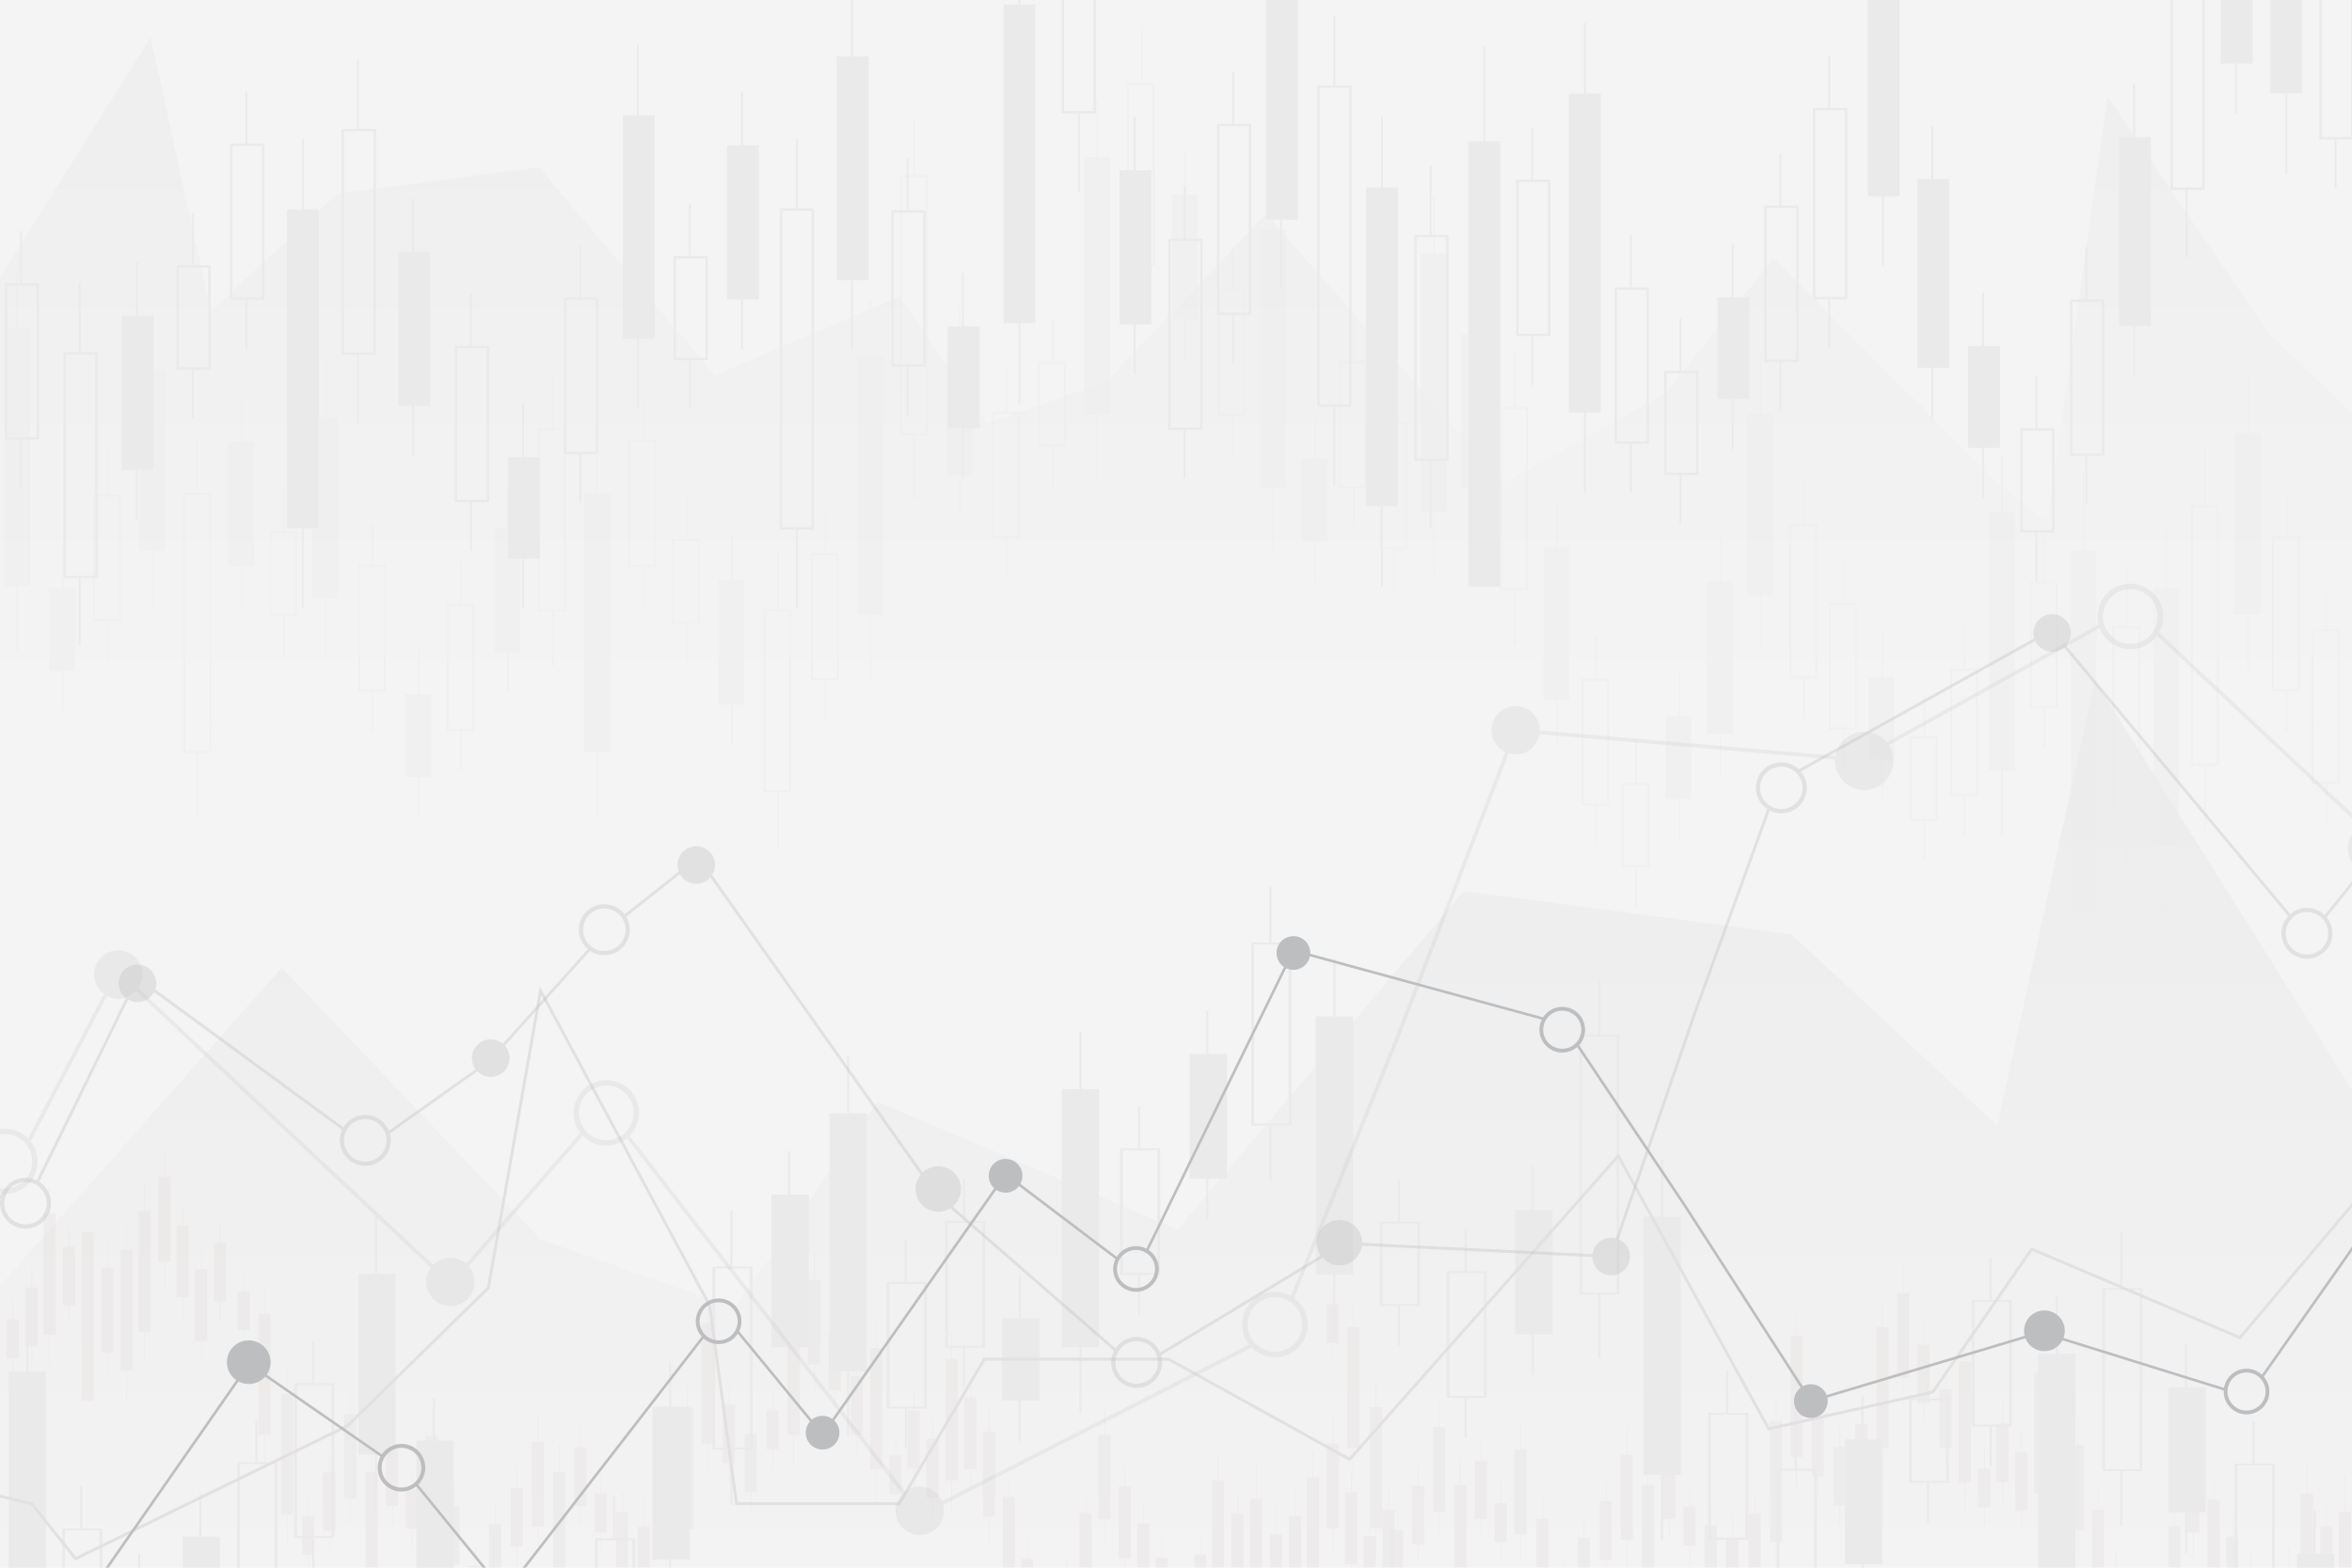 <?xml version="1.0" encoding="UTF-8"?><svg xmlns="http://www.w3.org/2000/svg" xmlns:xlink="http://www.w3.org/1999/xlink" viewBox="0 0 1200 800"><defs><style>.cls-1{fill:#f4f4f4;}.cls-2{fill:#e2e0e0;}.cls-3{opacity:.6;}.cls-4{opacity:.2;}.cls-5{fill:url(#linear-gradient);opacity:.25;}.cls-6,.cls-7{opacity:.35;}.cls-7{fill:url(#linear-gradient-2);}.cls-8{opacity:.4;}.cls-9{fill:#eaeaea;}.cls-10{clip-path:url(#clippath);}.cls-11{fill:none;}.cls-12{fill:#bcbec0;}</style><clipPath id="clippath"><rect class="cls-11" x="0" width="1200" height="800"/></clipPath><linearGradient id="linear-gradient" x1="833.55" y1="365.85" x2="833.55" y2="67.18" gradientUnits="userSpaceOnUse"><stop offset="0" stop-color="#f4f4f4"/><stop offset="1" stop-color="#e2e0e0"/></linearGradient><linearGradient id="linear-gradient-2" x1="1222.32" y1="910.86" x2="1222.32" y2="425.23" gradientTransform="translate(1823.3) rotate(-180) scale(1 -1)" xlink:href="#linear-gradient"/></defs><g id="Background"><rect class="cls-1" x="0" width="1200" height="800"/></g><g id="Objects"><g class="cls-10"><g><polygon class="cls-5" points="1710.53 370.33 1615.64 266.6 1509.41 308.52 1413.92 254.64 1363.18 266.6 1343.36 291.46 1220.5 231.43 1156.7 168.99 1075.32 49.36 1044.48 266.6 1019.19 246.42 904.86 131.86 849.14 201.22 767.27 246.55 645.8 109.3 564.5 194.74 503.56 216.1 458.83 151.43 364.68 191.53 274.95 85.31 172.12 98.86 107.49 158.97 76.87 19.14 -43.42 210.8 -43.42 370.12 1710.53 370.33"/><polygon class="cls-7" points="1068.81 347.13 1019.03 574.49 913.93 476.75 746.74 454.72 600.84 627.42 447.75 562.22 375.03 667.38 275.94 632.64 143.76 493.73 -9.02 666.36 -9.02 809 1210.98 809 1210.98 573.64 1068.81 347.13"/><g class="cls-3"><g class="cls-3"><g><g><rect class="cls-2" x="637.79" y="764.71" width="6.18" height="86.32"/><rect class="cls-2" x="640.7" y="746.3" width=".34" height="18.87"/></g><g><rect class="cls-2" x="666.82" y="754.15" width="6.18" height="61.78"/><rect class="cls-2" x="669.74" y="740.45" width=".34" height="14.17"/></g><g><rect class="cls-2" x="618.3" y="755.52" width="6.18" height="61.78"/><rect class="cls-2" x="621.21" y="741.81" width=".34" height="14.17"/></g><g><rect class="cls-2" x="482.38" y="693.64" width="6.18" height="61.78"/><rect class="cls-2" x="485.3" y="679.94" width=".34" height="14.17"/><rect class="cls-2" x="485.3" y="752.08" width=".34" height="18.87"/></g><g><rect class="cls-2" x="347.59" y="718.45" width="6.18" height="61.78"/><rect class="cls-2" x="350.51" y="704.75" width=".34" height="14.17"/><rect class="cls-2" x="350.51" y="776.89" width=".34" height="18.87"/></g><g><rect class="cls-2" x="282.22" y="751.13" width="6.18" height="61.78"/><rect class="cls-2" x="285.13" y="737.43" width=".34" height="14.17"/></g><g><rect class="cls-2" x="186.51" y="751.13" width="6.18" height="61.78"/><rect class="cls-2" x="189.43" y="737.43" width=".34" height="14.17"/></g><g><rect class="cls-2" x="143.38" y="711.37" width="6.18" height="61.78"/><rect class="cls-2" x="146.3" y="697.67" width=".34" height="14.17"/><rect class="cls-2" x="146.3" y="769.81" width=".34" height="18.87"/></g><g><rect class="cls-2" x="131.87" y="670.48" width="6.18" height="61.78"/><rect class="cls-2" x="134.78" y="656.78" width=".34" height="14.17"/><rect class="cls-2" x="134.78" y="728.92" width=".34" height="18.87"/></g><g><rect class="cls-2" x="401.84" y="670.49" width="6.18" height="61.78"/><rect class="cls-2" x="404.76" y="656.78" width=".34" height="14.17"/><rect class="cls-2" x="404.76" y="728.92" width=".34" height="18.87"/></g><g><rect class="cls-2" x="443.91" y="687.89" width="6.18" height="61.78"/><rect class="cls-2" x="446.83" y="674.19" width=".34" height="14.17"/><rect class="cls-2" x="446.83" y="746.33" width=".34" height="18.87"/></g><g><rect class="cls-2" x="357.98" y="675.11" width="6.18" height="61.78"/><rect class="cls-2" x="360.9" y="661.41" width=".34" height="14.17"/><rect class="cls-2" x="360.9" y="733.55" width=".34" height="18.87"/></g><g><rect class="cls-2" x="657.61" y="773.72" width="6.18" height="61.78"/><rect class="cls-2" x="660.53" y="760.02" width=".34" height="14.17"/></g><g><rect class="cls-2" x="648" y="783.1" width="6.18" height="43.33"/><rect class="cls-2" x="651.09" y="769.4" width=".34" height="14.17"/></g><g><rect class="cls-2" x="676.98" y="736.6" width="6.18" height="43.33"/><rect class="cls-2" x="680.07" y="722.9" width=".34" height="14.17"/><rect class="cls-2" x="680.07" y="774.45" width=".34" height="18.87"/></g><g><rect class="cls-2" x="560.39" y="732.07" width="6.18" height="43.33"/><rect class="cls-2" x="563.48" y="718.36" width=".34" height="14.17"/><rect class="cls-2" x="563.48" y="769.92" width=".34" height="18.87"/></g><g><rect class="cls-2" x="325.29" y="778.99" width="6.18" height="43.33"/><rect class="cls-2" x="328.38" y="765.29" width=".34" height="14.17"/></g><g><rect class="cls-2" x="175.67" y="721.47" width="6.18" height="43.33"/><rect class="cls-2" x="178.76" y="707.77" width=".34" height="14.17"/><rect class="cls-2" x="178.76" y="759.33" width=".34" height="18.87"/></g><g><rect class="cls-2" x="271.38" y="735.73" width="6.18" height="43.33"/><rect class="cls-2" x="274.46" y="722.02" width=".34" height="14.17"/><rect class="cls-2" x="274.46" y="773.58" width=".34" height="18.87"/></g><g><rect class="cls-2" x="217.12" y="732.88" width="6.18" height="43.33"/><rect class="cls-2" x="220.21" y="719.17" width=".34" height="14.17"/><rect class="cls-2" x="220.21" y="770.73" width=".34" height="18.87"/></g><g><rect class="cls-2" x="501.53" y="730.59" width="6.18" height="43.33"/><rect class="cls-2" x="504.62" y="716.89" width=".34" height="14.17"/><rect class="cls-2" x="504.62" y="768.45" width=".34" height="18.87"/></g><g><rect class="cls-2" x="412.29" y="653.06" width="6.18" height="43.33"/><rect class="cls-2" x="415.38" y="639.35" width=".34" height="14.17"/><rect class="cls-2" x="415.38" y="690.91" width=".34" height="18.87"/></g><g><rect class="cls-2" x="686.25" y="761.59" width="6.18" height="36.59"/><rect class="cls-2" x="689.34" y="751.26" width=".34" height="10.8"/><rect class="cls-2" x="689.34" y="795.74" width=".34" height="12.13"/></g><g><rect class="cls-2" x="570.78" y="758.51" width="6.18" height="36.59"/><rect class="cls-2" x="573.87" y="748.18" width=".34" height="10.8"/><rect class="cls-2" x="573.87" y="792.66" width=".34" height="12.13"/></g><g><rect class="cls-2" x="550.78" y="772.05" width="6.18" height="36.59"/><rect class="cls-2" x="553.87" y="761.72" width=".34" height="10.8"/></g><g><rect class="cls-2" x="511.69" y="763.91" width="6.18" height="36.59"/><rect class="cls-2" x="514.78" y="753.58" width=".34" height="10.8"/><rect class="cls-2" x="514.78" y="798.06" width=".34" height="12.13"/></g><g><rect class="cls-2" x="491.98" y="713.08" width="6.18" height="36.59"/><rect class="cls-2" x="495.07" y="702.75" width=".34" height="10.8"/><rect class="cls-2" x="495.07" y="747.23" width=".34" height="12.13"/></g><g><rect class="cls-2" x="695.69" y="783.83" width="6.18" height="36.59"/><rect class="cls-2" x="698.77" y="773.5" width=".34" height="10.8"/></g><g><rect class="cls-2" x="705.34" y="770.35" width="6.18" height="29.85"/><rect class="cls-2" x="708.43" y="760.02" width=".34" height="10.8"/><rect class="cls-2" x="708.43" y="797.76" width=".34" height="12.13"/></g><g><rect class="cls-2" x="628.29" y="772.39" width="6.18" height="29.85"/><rect class="cls-2" x="631.38" y="762.06" width=".34" height="10.8"/><rect class="cls-2" x="631.38" y="799.8" width=".34" height="12.13"/></g><g><rect class="cls-2" x="580.22" y="777.44" width="6.18" height="29.85"/><rect class="cls-2" x="583.31" y="767.1" width=".34" height="10.8"/></g><g><rect class="cls-2" x="520.96" y="795.63" width="6.18" height="29.85"/><rect class="cls-2" x="524.05" y="785.29" width=".34" height="10.8"/></g><g><rect class="cls-2" x="336.64" y="765.63" width="6.18" height="29.85"/><rect class="cls-2" x="339.73" y="755.29" width=".34" height="10.8"/><rect class="cls-2" x="339.73" y="793.04" width=".34" height="12.13"/></g><g><rect class="cls-2" x="249.47" y="777.76" width="6.18" height="29.85"/><rect class="cls-2" x="252.56" y="767.43" width=".34" height="10.8"/></g><g><rect class="cls-2" x="463" y="719.69" width="6.18" height="29.85"/><rect class="cls-2" x="466.09" y="709.36" width=".34" height="10.8"/><rect class="cls-2" x="466.09" y="747.1" width=".34" height="12.13"/></g><g><rect class="cls-2" x="379.94" y="731.7" width="6.18" height="29.85"/><rect class="cls-2" x="383.03" y="721.37" width=".34" height="10.8"/><rect class="cls-2" x="383.03" y="759.11" width=".34" height="12.13"/></g><g><rect class="cls-2" x="434.02" y="702.29" width="6.18" height="29.85"/><rect class="cls-2" x="437.11" y="691.95" width=".34" height="10.8"/><rect class="cls-2" x="437.11" y="729.69" width=".34" height="12.13"/></g><g><rect class="cls-2" x="422.74" y="679.5" width="6.18" height="29.85"/><rect class="cls-2" x="425.82" y="669.17" width=".34" height="10.8"/><rect class="cls-2" x="425.82" y="706.91" width=".34" height="12.13"/></g><g><rect class="cls-2" x="472.67" y="734.29" width="6.18" height="29.85"/><rect class="cls-2" x="475.75" y="723.96" width=".34" height="10.8"/><rect class="cls-2" x="475.75" y="761.7" width=".34" height="12.13"/></g><g><rect class="cls-2" x="368.82" y="716.78" width="6.18" height="29.85"/><rect class="cls-2" x="371.91" y="706.44" width=".34" height="10.8"/><rect class="cls-2" x="371.91" y="744.19" width=".34" height="12.13"/></g><g><rect class="cls-2" x="293" y="738.56" width="6.18" height="29.85"/><rect class="cls-2" x="296.09" y="728.23" width=".34" height="10.8"/><rect class="cls-2" x="296.09" y="765.97" width=".34" height="12.13"/></g><g><rect class="cls-2" x="314.23" y="771.72" width="6.18" height="29.85"/><rect class="cls-2" x="317.32" y="761.39" width=".34" height="10.8"/><rect class="cls-2" x="317.32" y="799.13" width=".34" height="12.13"/></g><g><rect class="cls-2" x="260.65" y="759.32" width="6.18" height="29.85"/><rect class="cls-2" x="263.74" y="748.99" width=".34" height="10.8"/><rect class="cls-2" x="263.74" y="786.73" width=".34" height="12.13"/></g><g><rect class="cls-2" x="228.3" y="768.41" width="6.18" height="29.85"/><rect class="cls-2" x="231.39" y="758.08" width=".34" height="10.8"/><rect class="cls-2" x="231.39" y="795.82" width=".34" height="12.13"/></g><g><rect class="cls-2" x="196.96" y="738.7" width="6.18" height="29.85"/><rect class="cls-2" x="200.05" y="728.36" width=".34" height="10.8"/><rect class="cls-2" x="200.05" y="766.1" width=".34" height="12.13"/></g><g><rect class="cls-2" x="164.89" y="751.5" width="6.18" height="29.85"/><rect class="cls-2" x="167.98" y="741.17" width=".34" height="10.8"/><rect class="cls-2" x="167.98" y="778.91" width=".34" height="12.13"/></g><g><rect class="cls-2" x="609.2" y="793.27" width="6.18" height="29.85"/><rect class="cls-2" x="612.29" y="782.93" width=".34" height="10.8"/></g><rect class="cls-2" x="602.68" y="799.11" width=".34" height="10.8"/><g><rect class="cls-2" x="589.48" y="794.96" width="6.18" height="19.74"/><rect class="cls-2" x="592.57" y="784.63" width=".34" height="10.8"/></g><rect class="cls-2" x="544.05" y="794.07" width=".34" height="10.8"/><g><rect class="cls-2" x="453.79" y="742.71" width="6.18" height="19.74"/><rect class="cls-2" x="456.88" y="732.38" width=".34" height="10.8"/><rect class="cls-2" x="456.88" y="760.01" width=".34" height="12.13"/></g><g><rect class="cls-2" x="391" y="719.81" width="6.18" height="19.74"/><rect class="cls-2" x="394.09" y="709.48" width=".34" height="10.8"/><rect class="cls-2" x="394.09" y="737.11" width=".34" height="12.13"/></g><g><rect class="cls-2" x="303.39" y="762.17" width="6.18" height="19.74"/><rect class="cls-2" x="306.48" y="751.84" width=".34" height="10.8"/><rect class="cls-2" x="306.48" y="779.47" width=".34" height="12.13"/></g><g><rect class="cls-2" x="239.36" y="799.1" width="6.18" height="19.74"/><rect class="cls-2" x="242.45" y="788.76" width=".34" height="10.8"/></g><g><rect class="cls-2" x="207.07" y="760.37" width="6.18" height="19.74"/><rect class="cls-2" x="210.16" y="750.04" width=".34" height="10.8"/><rect class="cls-2" x="210.16" y="777.67" width=".34" height="12.13"/></g><g><rect class="cls-2" x="154.16" y="773.79" width="6.18" height="19.74"/><rect class="cls-2" x="157.25" y="763.46" width=".34" height="10.8"/><rect class="cls-2" x="157.25" y="791.09" width=".34" height="12.13"/></g><g><rect class="cls-2" x="121.18" y="658.94" width="6.18" height="19.74"/><rect class="cls-2" x="124.27" y="648.61" width=".34" height="10.8"/><rect class="cls-2" x="124.27" y="676.24" width=".34" height="12.13"/></g></g><g><g><rect class="cls-2" x="41.63" y="628.55" width="6.18" height="86.32"/><rect class="cls-2" x="44.55" y="610.15" width=".34" height="18.87"/></g><g><rect class="cls-2" x="70.67" y="618" width="6.18" height="61.78"/><rect class="cls-2" x="73.58" y="604.29" width=".34" height="14.17"/><rect class="cls-2" x="73.58" y="676.43" width=".34" height="18.87"/></g><g><rect class="cls-2" x="22.14" y="619.36" width="6.18" height="61.78"/><rect class="cls-2" x="25.06" y="605.66" width=".34" height="14.17"/><rect class="cls-2" x="25.06" y="677.8" width=".34" height="18.87"/></g><g><rect class="cls-2" x="61.46" y="637.57" width="6.18" height="61.78"/><rect class="cls-2" x="64.37" y="623.86" width=".34" height="14.17"/><rect class="cls-2" x="64.37" y="696" width=".34" height="18.87"/></g><g><rect class="cls-2" x="51.85" y="646.95" width="6.18" height="43.33"/><rect class="cls-2" x="54.94" y="633.24" width=".34" height="14.17"/><rect class="cls-2" x="54.94" y="684.8" width=".34" height="18.87"/></g><g><rect class="cls-2" x="80.83" y="600.44" width="6.18" height="43.33"/><rect class="cls-2" x="83.92" y="586.74" width=".34" height="14.17"/><rect class="cls-2" x="83.92" y="638.3" width=".34" height="18.87"/></g><g><rect class="cls-2" x="90.1" y="625.44" width="6.18" height="36.59"/><rect class="cls-2" x="93.18" y="615.1" width=".34" height="10.8"/><rect class="cls-2" x="93.18" y="659.58" width=".34" height="12.13"/></g><g><rect class="cls-2" x="99.53" y="647.68" width="6.18" height="36.59"/><rect class="cls-2" x="102.62" y="637.34" width=".34" height="10.8"/><rect class="cls-2" x="102.62" y="681.82" width=".34" height="12.13"/></g><g><rect class="cls-2" x="109.19" y="634.2" width="6.18" height="29.85"/><rect class="cls-2" x="112.28" y="623.86" width=".34" height="10.8"/><rect class="cls-2" x="112.28" y="661.61" width=".34" height="12.13"/></g><g><rect class="cls-2" x="32.14" y="636.23" width="6.18" height="29.85"/><rect class="cls-2" x="35.23" y="625.9" width=".34" height="10.8"/><rect class="cls-2" x="35.23" y="663.64" width=".34" height="12.13"/></g><g><rect class="cls-2" x="13.04" y="657.11" width="6.18" height="29.85"/><rect class="cls-2" x="16.13" y="646.78" width=".34" height="10.8"/><rect class="cls-2" x="16.13" y="684.52" width=".34" height="12.13"/></g><g><rect class="cls-2" x="3.44" y="673.29" width="6.18" height="19.74"/><rect class="cls-2" x="6.53" y="662.95" width=".34" height="10.8"/><rect class="cls-2" x="6.53" y="690.59" width=".34" height="12.13"/></g></g></g><g class="cls-3"><g><g><rect class="cls-2" x="1193.31" y="771.45" width="6.18" height="86.32"/><rect class="cls-2" x="1196.22" y="753.04" width=".34" height="18.87"/></g><g><rect class="cls-2" x="1173.82" y="762.26" width="6.18" height="61.78"/><rect class="cls-2" x="1176.74" y="748.55" width=".34" height="14.17"/></g><g><rect class="cls-2" x="1037.9" y="700.38" width="6.18" height="61.78"/><rect class="cls-2" x="1040.82" y="686.68" width=".34" height="14.17"/><rect class="cls-2" x="1040.82" y="758.82" width=".34" height="18.87"/></g><g><rect class="cls-2" x="903.11" y="725.19" width="6.18" height="61.78"/><rect class="cls-2" x="906.03" y="711.49" width=".34" height="14.17"/><rect class="cls-2" x="906.03" y="783.63" width=".34" height="18.87"/></g><g><rect class="cls-2" x="837.74" y="757.88" width="6.18" height="61.78"/><rect class="cls-2" x="840.66" y="744.17" width=".34" height="14.17"/></g><g><rect class="cls-2" x="742.04" y="757.88" width="6.18" height="61.78"/><rect class="cls-2" x="744.95" y="744.17" width=".34" height="14.17"/></g><g><rect class="cls-2" x="698.9" y="718.12" width="6.18" height="61.78"/><rect class="cls-2" x="701.82" y="704.41" width=".34" height="14.17"/><rect class="cls-2" x="701.82" y="776.55" width=".34" height="18.87"/></g><g><rect class="cls-2" x="687.39" y="677.23" width="6.18" height="61.78"/><rect class="cls-2" x="690.31" y="663.52" width=".34" height="14.17"/><rect class="cls-2" x="690.31" y="735.66" width=".34" height="18.87"/></g><g><rect class="cls-2" x="957.37" y="677.23" width="6.18" height="61.78"/><rect class="cls-2" x="960.28" y="663.52" width=".34" height="14.17"/><rect class="cls-2" x="960.28" y="735.66" width=".34" height="18.87"/></g><g><rect class="cls-2" x="999.43" y="694.63" width="6.18" height="61.78"/><rect class="cls-2" x="1002.35" y="680.93" width=".34" height="14.17"/><rect class="cls-2" x="1002.35" y="753.07" width=".34" height="18.87"/></g><g><rect class="cls-2" x="913.5" y="681.85" width="6.18" height="61.78"/><rect class="cls-2" x="916.42" y="668.15" width=".34" height="14.17"/><rect class="cls-2" x="916.42" y="740.29" width=".34" height="18.87"/></g><g><rect class="cls-2" x="1115.91" y="738.81" width="6.18" height="43.33"/><rect class="cls-2" x="1119" y="725.1" width=".34" height="14.17"/><rect class="cls-2" x="1119" y="776.66" width=".34" height="18.87"/></g><g><rect class="cls-2" x="880.81" y="785.73" width="6.18" height="43.33"/><rect class="cls-2" x="883.9" y="772.03" width=".34" height="14.17"/></g><g><rect class="cls-2" x="731.2" y="728.21" width="6.18" height="43.33"/><rect class="cls-2" x="734.28" y="714.51" width=".34" height="14.17"/><rect class="cls-2" x="734.28" y="766.07" width=".34" height="18.87"/></g><g><rect class="cls-2" x="826.9" y="742.47" width="6.18" height="43.33"/><rect class="cls-2" x="829.99" y="728.77" width=".34" height="14.17"/><rect class="cls-2" x="829.99" y="780.32" width=".34" height="18.87"/></g><g><rect class="cls-2" x="772.64" y="739.62" width="6.18" height="43.33"/><rect class="cls-2" x="775.73" y="725.92" width=".34" height="14.17"/><rect class="cls-2" x="775.73" y="777.47" width=".34" height="18.87"/></g><g><rect class="cls-2" x="1057.05" y="737.33" width="6.18" height="43.33"/><rect class="cls-2" x="1060.14" y="723.63" width=".34" height="14.17"/><rect class="cls-2" x="1060.14" y="775.19" width=".34" height="18.87"/></g><g><rect class="cls-2" x="967.81" y="659.8" width="6.18" height="43.33"/><rect class="cls-2" x="970.9" y="646.1" width=".34" height="14.17"/><rect class="cls-2" x="970.9" y="697.65" width=".34" height="18.87"/></g><g><rect class="cls-2" x="1126.3" y="765.25" width="6.18" height="36.59"/><rect class="cls-2" x="1129.39" y="754.92" width=".34" height="10.8"/><rect class="cls-2" x="1129.39" y="799.4" width=".34" height="12.13"/></g><g><rect class="cls-2" x="1106.31" y="778.79" width="6.18" height="36.59"/><rect class="cls-2" x="1109.4" y="768.46" width=".34" height="10.8"/></g><g><rect class="cls-2" x="1067.22" y="770.65" width="6.18" height="36.59"/><rect class="cls-2" x="1070.31" y="760.32" width=".34" height="10.8"/></g><g><rect class="cls-2" x="1047.51" y="719.83" width="6.18" height="36.59"/><rect class="cls-2" x="1050.6" y="709.49" width=".34" height="10.8"/><rect class="cls-2" x="1050.6" y="753.97" width=".34" height="12.13"/></g><g><rect class="cls-2" x="1183.82" y="779.13" width="6.18" height="29.85"/><rect class="cls-2" x="1186.9" y="768.8" width=".34" height="10.8"/></g><g><rect class="cls-2" x="1135.74" y="784.18" width="6.18" height="29.85"/><rect class="cls-2" x="1138.83" y="773.84" width=".34" height="10.8"/></g><rect class="cls-2" x="1079.58" y="792.04" width=".34" height="10.8"/><g><rect class="cls-2" x="892.16" y="772.37" width="6.18" height="29.85"/><rect class="cls-2" x="895.25" y="762.04" width=".34" height="10.8"/><rect class="cls-2" x="895.25" y="799.78" width=".34" height="12.13"/></g><g><rect class="cls-2" x="804.99" y="784.5" width="6.18" height="29.85"/><rect class="cls-2" x="808.08" y="774.17" width=".34" height="10.8"/></g><g><rect class="cls-2" x="1018.53" y="726.43" width="6.18" height="29.85"/><rect class="cls-2" x="1021.62" y="716.1" width=".34" height="10.8"/><rect class="cls-2" x="1021.62" y="753.84" width=".34" height="12.13"/></g><g><rect class="cls-2" x="935.46" y="738.44" width="6.18" height="29.85"/><rect class="cls-2" x="938.55" y="728.11" width=".34" height="10.8"/><rect class="cls-2" x="938.55" y="765.85" width=".34" height="12.13"/></g><g><rect class="cls-2" x="989.55" y="709.03" width="6.18" height="29.85"/><rect class="cls-2" x="992.64" y="698.69" width=".34" height="10.8"/><rect class="cls-2" x="992.64" y="736.44" width=".34" height="12.13"/></g><g><rect class="cls-2" x="978.26" y="686.25" width="6.18" height="29.85"/><rect class="cls-2" x="981.35" y="675.91" width=".34" height="10.8"/><rect class="cls-2" x="981.35" y="713.65" width=".34" height="12.13"/></g><g><rect class="cls-2" x="1028.19" y="741.04" width="6.18" height="29.85"/><rect class="cls-2" x="1031.28" y="730.7" width=".34" height="10.8"/><rect class="cls-2" x="1031.28" y="768.44" width=".34" height="12.13"/></g><g><rect class="cls-2" x="924.34" y="723.52" width="6.18" height="29.85"/><rect class="cls-2" x="927.43" y="713.19" width=".34" height="10.8"/><rect class="cls-2" x="927.43" y="750.93" width=".34" height="12.13"/></g><g><rect class="cls-2" x="848.52" y="745.3" width="6.18" height="29.85"/><rect class="cls-2" x="851.61" y="734.97" width=".34" height="10.8"/><rect class="cls-2" x="851.61" y="772.71" width=".34" height="12.13"/></g><g><rect class="cls-2" x="869.75" y="778.46" width="6.18" height="29.85"/><rect class="cls-2" x="872.84" y="768.13" width=".34" height="10.8"/></g><g><rect class="cls-2" x="816.17" y="766.07" width="6.18" height="29.85"/><rect class="cls-2" x="819.26" y="755.73" width=".34" height="10.8"/><rect class="cls-2" x="819.26" y="793.47" width=".34" height="12.13"/></g><g><rect class="cls-2" x="783.82" y="775.16" width="6.18" height="29.85"/><rect class="cls-2" x="786.91" y="764.82" width=".34" height="10.8"/></g><g><rect class="cls-2" x="752.48" y="745.44" width="6.18" height="29.85"/><rect class="cls-2" x="755.57" y="735.1" width=".34" height="10.8"/><rect class="cls-2" x="755.57" y="772.84" width=".34" height="12.13"/></g><g><rect class="cls-2" x="720.41" y="758.24" width="6.18" height="29.85"/><rect class="cls-2" x="723.5" y="747.91" width=".34" height="10.8"/><rect class="cls-2" x="723.5" y="785.65" width=".34" height="12.13"/></g><rect class="cls-2" x="1167.81" y="789.68" width=".34" height="10.8"/><rect class="cls-2" x="1148.09" y="791.37" width=".34" height="10.8"/><g><rect class="cls-2" x="1009.32" y="749.45" width="6.18" height="19.74"/><rect class="cls-2" x="1012.41" y="739.12" width=".34" height="10.8"/><rect class="cls-2" x="1012.41" y="766.75" width=".34" height="12.13"/></g><g><rect class="cls-2" x="946.53" y="726.55" width="6.18" height="19.74"/><rect class="cls-2" x="949.62" y="716.22" width=".34" height="10.8"/><rect class="cls-2" x="949.62" y="743.85" width=".34" height="12.13"/></g><g><rect class="cls-2" x="858.91" y="768.92" width="6.18" height="19.74"/><rect class="cls-2" x="862" y="758.58" width=".34" height="10.8"/><rect class="cls-2" x="862" y="786.21" width=".34" height="12.13"/></g><rect class="cls-2" x="797.97" y="795.51" width=".34" height="10.8"/><g><rect class="cls-2" x="762.59" y="767.11" width="6.18" height="19.74"/><rect class="cls-2" x="765.68" y="756.78" width=".34" height="10.8"/><rect class="cls-2" x="765.68" y="784.41" width=".34" height="12.13"/></g><g><rect class="cls-2" x="709.69" y="780.54" width="6.18" height="19.74"/><rect class="cls-2" x="712.77" y="770.2" width=".34" height="10.8"/><rect class="cls-2" x="712.77" y="797.83" width=".34" height="12.13"/></g><g><rect class="cls-2" x="676.71" y="665.68" width="6.18" height="19.74"/><rect class="cls-2" x="679.79" y="655.35" width=".34" height="10.8"/><rect class="cls-2" x="679.79" y="682.98" width=".34" height="12.13"/></g></g></g></g><g><g><rect class="cls-9" x="146.39" y="106.94" width="16.27" height="162.69"/><rect class="cls-9" x="154.08" y="70.85" width=".9" height="37.31"/><rect class="cls-9" x="154.08" y="260.82" width=".9" height="49.69"/><path class="cls-9" d="m415.3,270.24h-17.5V106.32h17.5v163.92Zm-16.27-1.24h15.03V107.56h-15.03v161.45Z"/><rect class="cls-9" x="406.09" y="70.85" width=".9" height="36.12"/><rect class="cls-9" x="406.09" y="269.67" width=".9" height="40.84"/><rect class="cls-9" x="512" y="2.24" width="16.27" height="162.69"/><rect class="cls-9" x="519.68" y="-33.85" width=".9" height="37.31"/><rect class="cls-9" x="519.68" y="156.12" width=".9" height="49.69"/><path class="cls-9" d="m559.2,57.87h-17.5V-106.06h17.5V57.87Zm-16.27-1.24h15.03V-104.82h-15.03V56.63Z"/><rect class="cls-9" x="550" y="57.11" width=".9" height="41.02"/><path class="cls-9" d="m49.84,295.02h-17.5v-115.34h17.5v115.34Zm-16.27-1.24h15.03v-112.87h-15.03v112.87Z"/><rect class="cls-9" x="40.18" y="144.21" width=".91" height="35.62"/><rect class="cls-9" x="40.18" y="294.21" width=".91" height="35.46"/><rect class="cls-9" x="426.96" y="28.83" width="16.27" height="114.11"/><rect class="cls-9" x="434.18" y="-7.26" width=".9" height="37.31"/><rect class="cls-9" x="434.18" y="128.51" width=".9" height="49.69"/><path class="cls-9" d="m191.82,181.09h-17.5v-115.34h17.5v115.34Zm-16.27-1.23h15.03v-112.87h-15.03v112.87Z"/><rect class="cls-9" x="182.17" y="30.28" width=".91" height="35.79"/><rect class="cls-9" x="182.17" y="180.76" width=".91" height="34.98"/><rect class="cls-9" x="317.81" y="58.86" width="16.27" height="114.11"/><rect class="cls-9" x="325.04" y="22.78" width=".91" height="37.31"/><rect class="cls-9" x="325.04" y="158.54" width=".91" height="49.69"/><path class="cls-9" d="m19.97,224.34H2.46v-79.85h17.5v79.85Zm-16.27-1.24h15.03v-77.38H3.7v77.38Z"/><rect class="cls-9" x="10.31" y="117.89" width=".9" height="27.05"/><rect class="cls-9" x="10.31" y="224.29" width=".9" height="24.94"/><path class="cls-9" d="m249.5,256.29h-17.51v-79.85h17.51v79.85Zm-16.27-1.24h15.03v-77.38h-15.03v77.38Z"/><rect class="cls-9" x="239.84" y="149.85" width=".91" height="27.36"/><rect class="cls-9" x="239.84" y="255.62" width=".91" height="25.56"/><path class="cls-9" d="m134.88,153.06h-17.5v-79.85h17.5v79.85Zm-16.27-1.23h15.03v-77.38h-15.03v77.38Z"/><rect class="cls-9" x="125.23" y="46.62" width=".91" height="27.01"/><rect class="cls-9" x="125.23" y="152.36" width=".91" height="25.6"/><rect class="cls-9" x="62.09" y="161.15" width="16.27" height="78.61"/><rect class="cls-9" x="69.32" y="133.93" width=".91" height="28.44"/><rect class="cls-9" x="69.32" y="233.32" width=".91" height="31.95"/><rect class="cls-9" x="203.19" y="128.5" width="16.27" height="78.61"/><rect class="cls-9" x="210.41" y="101.29" width=".91" height="28.43"/><rect class="cls-9" x="210.41" y="200.68" width=".91" height="31.95"/><path class="cls-9" d="m305.26,231.67h-17.5v-79.85h17.5v79.85Zm-16.27-1.23h15.03v-77.38h-15.03v77.38Z"/><rect class="cls-9" x="295.6" y="125.23" width=".91" height="27.13"/><rect class="cls-9" x="295.6" y="231.08" width=".91" height="25.48"/><rect class="cls-9" x="370.9" y="74.18" width="16.27" height="78.61"/><rect class="cls-9" x="378.13" y="46.97" width=".91" height="28.43"/><rect class="cls-9" x="378.13" y="146.36" width=".91" height="31.95"/><path class="cls-9" d="m472.24,187.13h-17.5v-79.85h17.5v79.85Zm-16.27-1.23h15.03v-77.38h-15.03v77.38Z"/><rect class="cls-9" x="462.58" y="80.69" width=".91" height="26.75"/><rect class="cls-9" x="462.58" y="186.78" width=".91" height="25.24"/><path class="cls-9" d="m107.52,188.62h-17.51v-53.23h17.51v53.23Zm-16.27-1.24h15.03v-50.76h-15.03v50.76Z"/><rect class="cls-9" x="97.87" y="108.79" width=".9" height="26.74"/><rect class="cls-9" x="97.87" y="188.01" width=".9" height="25.49"/><rect class="cls-9" x="259.24" y="233.25" width="16.27" height="51.99"/><rect class="cls-9" x="266.47" y="206.03" width=".9" height="28.44"/><rect class="cls-9" x="266.47" y="278.8" width=".9" height="31.95"/><path class="cls-9" d="m361.17,183.87h-17.5v-53.22h17.5v53.22Zm-16.27-1.23h15.03v-50.76h-15.03v50.76Z"/><rect class="cls-9" x="351.51" y="104.05" width=".91" height="27.16"/><rect class="cls-9" x="351.51" y="183.38" width=".91" height="25.38"/><rect class="cls-9" x="483.6" y="166.61" width="16.27" height="51.99"/><rect class="cls-9" x="490.83" y="139.39" width=".91" height="28.44"/><rect class="cls-9" x="490.83" y="212.16" width=".91" height="31.95"/></g><g><rect class="cls-9" x="749.14" y="72.04" width="16.27" height="227.31"/><rect class="cls-9" x="756.82" y="23.57" width=".91" height="49.69"/><path class="cls-9" d="m689.56,207.54h-17.5V43.61h17.5v163.92Zm-16.27-1.24h15.04V44.85h-15.04v161.45Z"/><rect class="cls-9" x="680.35" y="8.14" width=".91" height="35.74"/><rect class="cls-9" x="680.35" y="207.04" width=".91" height="40.76"/><rect class="cls-9" x="800.46" y="47.82" width="16.27" height="162.69"/><rect class="cls-9" x="808.14" y="11.73" width=".91" height="37.31"/><rect class="cls-9" x="808.14" y="201.71" width=".91" height="49.69"/><rect class="cls-9" x="1158.37" y="-115.11" width="16.27" height="162.69"/><rect class="cls-9" x="1166.05" y="38.77" width=".9" height="49.7"/><rect class="cls-9" x="696.93" y="95.77" width="16.27" height="162.68"/><rect class="cls-9" x="704.61" y="59.68" width=".9" height="37.31"/><rect class="cls-9" x="704.61" y="249.65" width=".9" height="49.69"/><path class="cls-9" d="m739.11,235.2h-17.5v-115.34h17.5v115.34Zm-16.27-1.24h15.03v-112.87h-15.03v112.87Z"/><rect class="cls-9" x="729.46" y="84.38" width=".9" height="35.76"/><rect class="cls-9" x="729.46" y="234.83" width=".9" height="35.02"/><rect class="cls-9" x="645.91" y="-1.99" width="16.27" height="114.11"/><rect class="cls-9" x="653.14" y="97.69" width=".9" height="49.69"/><rect class="cls-9" x="952.95" y="-13.93" width="16.27" height="114.11"/><rect class="cls-9" x="960.18" y="85.75" width=".91" height="49.69"/><path class="cls-9" d="m1124.83,96.92h-17.5V-18.43h17.5v115.35Zm-16.27-1.23h15.04V-17.19h-15.04v112.88Z"/><rect class="cls-9" x="1115.17" y="96.52" width=".91" height="35.05"/><path class="cls-9" d="m638.4,160.8h-17.5V63.21h17.5v97.6Zm-16.27-1.24h15.03v-95.12h-15.03v95.12Z"/><rect class="cls-9" x="628.74" y="36.61" width=".9" height="27.34"/><rect class="cls-9" x="628.74" y="160.43" width=".9" height="25.27"/><path class="cls-9" d="m942.47,152.69h-17.5V55.09h17.5v97.6Zm-16.27-1.23h15.03V56.33h-15.03v95.13Z"/><rect class="cls-9" x="932.82" y="28.49" width=".91" height="27.12"/><rect class="cls-9" x="932.82" y="152.25" width=".91" height="25.33"/><rect class="cls-9" x="978.24" y="91.37" width="16.27" height="96.36"/><rect class="cls-9" x="985.47" y="64.16" width=".91" height="28.43"/><rect class="cls-9" x="985.47" y="181.29" width=".91" height="31.95"/><rect class="cls-9" x="1081.17" y="69.93" width="16.27" height="96.36"/><rect class="cls-9" x="1088.41" y="42.71" width=".9" height="28.43"/><rect class="cls-9" x="1088.41" y="159.85" width=".9" height="31.95"/><rect class="cls-9" x="1133.08" y="-63.91" width="16.27" height="96.36"/><rect class="cls-9" x="1140.31" y="26.01" width=".91" height="31.95"/><path class="cls-9" d="m613.55,219.37h-17.5v-97.6h17.5v97.6Zm-16.27-1.23h15.04v-95.13h-15.04v95.13Z"/><rect class="cls-9" x="603.89" y="95.18" width=".9" height="26.81"/><rect class="cls-9" x="603.89" y="218.62" width=".9" height="25.64"/><rect class="cls-9" x="571.23" y="86.9" width="16.27" height="78.61"/><rect class="cls-9" x="578.45" y="59.68" width=".9" height="28.44"/><rect class="cls-9" x="578.45" y="159.07" width=".9" height="31.95"/><path class="cls-9" d="m791.01,171.49h-17.5v-79.85h17.5v79.85Zm-16.27-1.23h15.03v-77.38h-15.03v77.38Z"/><rect class="cls-9" x="781.36" y="65.05" width=".91" height="26.84"/><path class="cls-9" d="m781.36,170.75v25.63h.91v-25.72c-.29.06-.6.08-.91.09Z"/><path class="cls-9" d="m917.62,184.78h-17.51v-79.85h17.51v79.85Zm-16.27-1.23h15.03v-77.38h-15.03v77.38Z"/><rect class="cls-9" x="907.96" y="78.34" width=".91" height="27.29"/><rect class="cls-9" x="907.96" y="184.2" width=".91" height="25.47"/><path class="cls-9" d="m1073.65,232.68h-17.5v-79.85h17.5v79.85Zm-16.27-1.23h15.04v-77.38h-15.04v77.38Z"/><rect class="cls-9" x="1063.99" y="126.24" width=".9" height="26.93"/><rect class="cls-9" x="1063.99" y="232.2" width=".9" height="25.37"/><path class="cls-9" d="m1200.84,71.17h-17.5V-8.68h17.5v79.85Zm-16.27-1.24h15.03V-7.45h-15.03v77.38Z"/><rect class="cls-9" x="1191.18" y="70.28" width=".9" height="25.78"/><path class="cls-9" d="m841.3,226.47h-17.5v-79.85h17.5v79.85Zm-16.27-1.23h15.03v-77.38h-15.03v77.38Z"/><rect class="cls-9" x="831.64" y="120.03" width=".91" height="26.66"/><rect class="cls-9" x="831.64" y="226.19" width=".91" height="25.17"/><path class="cls-9" d="m866.59,242.44h-17.5v-53.23h17.5v53.23Zm-16.27-1.23h15.03v-50.76h-15.03v50.76Z"/><rect class="cls-9" x="856.94" y="162.62" width=".9" height="27.14"/><rect class="cls-9" x="856.94" y="242.24" width=".9" height="25.09"/><path class="cls-9" d="m1048.21,271.73h-17.5v-53.23h17.5v53.23Zm-16.27-1.23h15.03v-50.76h-15.03v50.76Z"/><rect class="cls-9" x="1038.55" y="191.9" width=".91" height="27.18"/><rect class="cls-9" x="1038.55" y="271.1" width=".91" height="25.51"/><rect class="cls-9" x="876.33" y="151.7" width="16.27" height="51.99"/><rect class="cls-9" x="883.56" y="124.48" width=".9" height="28.44"/><rect class="cls-9" x="883.56" y="197.25" width=".9" height="31.95"/><rect class="cls-9" x="1004.11" y="176.57" width="16.27" height="51.99"/><rect class="cls-9" x="1011.34" y="149.35" width=".9" height="28.43"/><rect class="cls-9" x="1011.34" y="222.12" width=".9" height="31.94"/></g></g><g><rect class="cls-9" x="4.43" y="699.96" width="19.04" height="131.74"/><rect class="cls-9" x="13.41" y="670.74" width="1.06" height="30.21"/><rect class="cls-9" x="423.19" y="568.02" width="19.03" height="131.74"/><rect class="cls-9" x="432.18" y="538.8" width="1.06" height="30.21"/><rect class="cls-9" x="432.18" y="692.63" width="1.06" height="40.24"/><rect class="cls-9" x="838.49" y="620.92" width="19.03" height="131.74"/><rect class="cls-9" x="847.48" y="591.7" width="1.06" height="30.21"/><rect class="cls-9" x="847.48" y="745.53" width="1.06" height="40.24"/><rect class="cls-9" x="1039.91" y="690.61" width="19.03" height="131.74"/><rect class="cls-9" x="1048.9" y="661.39" width="1.06" height="30.21"/><rect class="cls-9" x="671.33" y="518.64" width="19.03" height="131.74"/><rect class="cls-9" x="680.32" y="489.41" width="1.06" height="30.21"/><rect class="cls-9" x="680.32" y="643.25" width="1.06" height="40.24"/><rect class="cls-9" x="541.72" y="555.75" width="19.04" height="131.74"/><rect class="cls-9" x="550.71" y="526.53" width="1.06" height="30.21"/><rect class="cls-9" x="550.71" y="680.36" width="1.06" height="40.24"/><path class="cls-9" d="m826.23,660.74h-20.48v-132.74h20.48v132.74Zm-19.03-1h17.59v-130.74h-17.59v130.74Z"/><rect class="cls-9" x="815.46" y="499.28" width="1.06" height="29.49"/><rect class="cls-9" x="815.46" y="660.27" width="1.06" height="33.08"/><rect class="cls-9" x="182.84" y="649.95" width="19.04" height="92.4"/><rect class="cls-9" x="191.3" y="620.73" width="1.06" height="30.21"/><rect class="cls-9" x="191.3" y="730.67" width="1.06" height="40.24"/><path class="cls-9" d="m926.94,842.92h-20.48v-93.4h20.48v93.4Zm-19.03-1h17.59v-91.4h-17.59v91.4Z"/><rect class="cls-9" x="915.64" y="720.8" width="1.06" height="28.85"/><path class="cls-9" d="m1093.06,750.66h-20.48v-93.4h20.48v93.4Zm-19.03-1h17.59v-91.4h-17.59v91.4Z"/><rect class="cls-9" x="1081.77" y="628.54" width="1.06" height="28.98"/><rect class="cls-9" x="1081.77" y="750.39" width="1.06" height="28.33"/><path class="cls-9" d="m383.95,739.72h-20.48v-93.41h20.48v93.41Zm-19.04-1h17.59v-91.41h-17.59v91.41Z"/><rect class="cls-9" x="372.65" y="617.59" width="1.06" height="28.93"/><rect class="cls-9" x="372.65" y="739.39" width="1.06" height="28.38"/><path class="cls-9" d="m658.9,574.38h-20.48v-93.4h20.48v93.4Zm-19.03-1h17.59v-91.4h-17.59v91.4Z"/><rect class="cls-9" x="647.6" y="452.25" width="1.06" height="29.27"/><rect class="cls-9" x="647.6" y="574.02" width="1.06" height="28.42"/><path class="cls-9" d="m170.59,784.88h-20.48v-79.03h20.48v79.03Zm-19.03-1h17.59v-77.03h-17.59v77.03Z"/><rect class="cls-9" x="159.29" y="684.31" width="1.06" height="21.96"/><rect class="cls-9" x="159.29" y="784.52" width="1.06" height="20.51"/><rect class="cls-9" x="212.44" y="735.22" width="19.04" height="78.03"/><rect class="cls-9" x="220.89" y="713.19" width="1.06" height="23.02"/><rect class="cls-9" x="332.87" y="717.86" width="19.04" height="78.03"/><rect class="cls-9" x="341.33" y="695.82" width="1.06" height="23.03"/><rect class="cls-9" x="341.33" y="790.67" width="1.06" height="25.87"/><rect class="cls-9" x="393.6" y="609.48" width="19.04" height="78.03"/><rect class="cls-9" x="402.06" y="587.44" width="1.06" height="23.03"/><rect class="cls-9" x="402.06" y="682.29" width="1.06" height="25.87"/><path class="cls-9" d="m141.51,810.87h-20.48v-64.66h20.48v64.66Zm-19.04-1h17.59v-62.66h-17.59v62.66Z"/><rect class="cls-9" x="130.21" y="724.67" width="1.06" height="22.1"/><path class="cls-9" d="m324.07,849.66h-20.48v-64.66h20.48v64.66Zm-19.04-1h17.59v-62.66h-17.59v62.66Z"/><rect class="cls-9" x="312.77" y="763.46" width="1.06" height="21.81"/><path class="cls-9" d="m891.99,785.68h-20.48v-64.66h20.48v64.66Zm-19.03-1h17.59v-62.66h-17.59v62.66Z"/><rect class="cls-9" x="880.69" y="699.49" width="1.06" height="21.91"/><rect class="cls-9" x="880.69" y="785.64" width="1.06" height="20.19"/><path class="cls-9" d="m1160.55,811.56h-20.48v-64.66h20.48v64.66Zm-19.04-1h17.59v-62.66h-17.59v62.66Z"/><rect class="cls-9" x="1149.25" y="725.36" width="1.06" height="22.16"/><path class="cls-9" d="m502.65,687.72h-20.48v-64.66h20.48v64.66Zm-19.03-1h17.59v-62.66h-17.59v62.66Z"/><rect class="cls-9" x="491.35" y="601.53" width="1.06" height="21.99"/><rect class="cls-9" x="491.35" y="687.27" width="1.06" height="20.61"/><path class="cls-9" d="m758.57,713.34h-20.48v-64.66h20.48v64.66Zm-19.03-1h17.59v-62.66h-17.59v62.66Z"/><rect class="cls-9" x="747.28" y="627.14" width="1.06" height="21.88"/><rect class="cls-9" x="747.28" y="712.77" width="1.06" height="20.72"/><path class="cls-9" d="m591.93,650.61h-20.48v-64.66h20.48v64.66Zm-19.03-1h17.59v-62.66h-17.59v62.66Z"/><rect class="cls-9" x="580.64" y="564.41" width="1.06" height="21.86"/><rect class="cls-9" x="580.64" y="650.27" width="1.06" height="20.5"/><rect class="cls-9" x="606.96" y="537.87" width="19.03" height="63.66"/><rect class="cls-9" x="615.42" y="515.83" width="1.06" height="23.03"/><rect class="cls-9" x="615.42" y="596.31" width="1.06" height="25.87"/><path class="cls-9" d="m472.88,718.86h-20.48v-64.66h20.48v64.66Zm-19.03-1h17.59v-62.66h-17.59v62.66Z"/><rect class="cls-9" x="461.59" y="632.67" width="1.06" height="21.73"/><rect class="cls-9" x="461.59" y="718.14" width="1.06" height="20.87"/><rect class="cls-9" x="773.08" y="617.35" width="19.03" height="63.66"/><rect class="cls-9" x="781.54" y="595.32" width="1.06" height="23.03"/><rect class="cls-9" x="781.54" y="675.8" width="1.06" height="25.87"/><path class="cls-9" d="m1026.44,727.97h-20.48v-64.66h20.48v64.66Zm-19.03-1h17.59v-62.66h-17.59v62.66Z"/><rect class="cls-9" x="1015.14" y="641.77" width="1.06" height="21.88"/><rect class="cls-9" x="1015.14" y="727.39" width="1.06" height="20.73"/><rect class="cls-9" x="941.28" y="734.51" width="19.03" height="63.66"/><rect class="cls-9" x="949.73" y="712.48" width="1.06" height="23.03"/><rect class="cls-9" x="949.73" y="792.96" width="1.06" height="25.87"/><rect class="cls-9" x="1106.36" y="708.08" width="19.03" height="63.66"/><rect class="cls-9" x="1114.82" y="686.04" width="1.06" height="23.03"/><rect class="cls-9" x="1114.82" y="766.52" width="1.06" height="25.87"/><path class="cls-9" d="m52.22,844.62h-20.48v-64.66h20.48v64.66Zm-19.03-1h17.59v-62.66h-17.59v62.66Z"/><rect class="cls-9" x="40.92" y="758.43" width="1.06" height="21.59"/><rect class="cls-9" x="70.51" y="792.92" width="1.06" height="21.97"/><rect class="cls-9" x="93.2" y="784.08" width="19.04" height="42.1"/><rect class="cls-9" x="101.66" y="762.04" width="1.06" height="23.03"/><rect class="cls-9" x="251.17" y="782.17" width="1.06" height="23.03"/><rect class="cls-9" x="511.27" y="672.66" width="19.03" height="42.1"/><rect class="cls-9" x="519.73" y="650.62" width="1.06" height="23.03"/><rect class="cls-9" x="519.73" y="709.54" width="1.06" height="25.87"/><path class="cls-9" d="m724.49,666.42h-20.48v-43.1h20.48v43.1Zm-19.03-1h17.59v-41.1h-17.59v41.1Z"/><rect class="cls-9" x="713.19" y="601.78" width="1.06" height="21.86"/><rect class="cls-9" x="713.19" y="666.14" width="1.06" height="20.43"/><path class="cls-9" d="m994.43,756.76h-20.48v-43.1h20.48v43.1Zm-19.04-1h17.59v-41.1h-17.59v41.1Z"/><rect class="cls-9" x="983.13" y="692.12" width="1.06" height="21.65"/><rect class="cls-9" x="983.13" y="756.27" width="1.06" height="20.64"/><rect class="cls-9" x="1171.94" y="792.9" width="19.03" height="42.1"/><rect class="cls-9" x="1180.4" y="770.86" width="1.06" height="23.03"/></g><g class="cls-8"><rect class="cls-9" x="1056.41" y="280.93" width="13.17" height="184.07"/><rect class="cls-9" x="1062.63" y="241.67" width=".73" height="40.24"/><path class="cls-9" d="m1117.83,257.91h14.17v132.74h-14.17v-132.74Zm13.17,1h-12.17v130.74h12.17v-130.74Z"/><rect class="cls-9" x="1124.55" y="229.19" width=".73" height="28.94"/><rect class="cls-9" x="1124.55" y="390.25" width=".73" height="33.01"/><rect class="cls-9" x="1014.85" y="261.32" width="13.18" height="131.74"/><rect class="cls-9" x="1021.07" y="232.09" width=".73" height="30.21"/><rect class="cls-9" x="1021.07" y="385.93" width=".73" height="40.24"/><rect class="cls-9" x="725.02" y="129.38" width="13.17" height="131.74"/><rect class="cls-9" x="731.24" y="100.15" width=".73" height="30.21"/><rect class="cls-9" x="731.24" y="253.99" width=".73" height="40.24"/><rect class="cls-9" x="437.58" y="182.28" width="13.17" height="131.74"/><rect class="cls-9" x="443.8" y="153.05" width=".73" height="30.21"/><rect class="cls-9" x="443.8" y="306.89" width=".73" height="40.24"/><rect class="cls-9" x="298.18" y="251.97" width="13.17" height="131.74"/><rect class="cls-9" x="304.4" y="222.75" width=".73" height="30.21"/><rect class="cls-9" x="304.4" y="376.59" width=".73" height="40.24"/><path class="cls-9" d="m93.6,251.47h14.17v132.74h-14.17v-132.74Zm13.17,1h-12.17v130.74h12.17v-130.74Z"/><rect class="cls-9" x="100.32" y="222.75" width=".73" height="29.25"/><rect class="cls-9" x="100.32" y="383.75" width=".73" height="33.07"/><rect class="cls-9" x="2.12" y="167.19" width="13.17" height="131.74"/><rect class="cls-9" x="8.34" y="137.96" width=".73" height="30.21"/><rect class="cls-9" x="8.34" y="291.8" width=".73" height="40.24"/><rect class="cls-9" x="553.28" y="79.99" width="13.17" height="131.74"/><rect class="cls-9" x="559.5" y="50.77" width=".73" height="30.21"/><rect class="cls-9" x="559.5" y="204.61" width=".73" height="40.24"/><rect class="cls-9" x="642.98" y="117.11" width="13.18" height="131.74"/><rect class="cls-9" x="649.2" y="87.88" width=".73" height="30.21"/><rect class="cls-9" x="649.2" y="241.72" width=".73" height="40.24"/><path class="cls-9" d="m459.24,89.36h14.17v132.74h-14.17V89.36Zm13.17,1h-12.17v130.74h12.17V90.36Z"/><rect class="cls-9" x="465.96" y="60.63" width=".73" height="29.49"/><rect class="cls-9" x="465.96" y="221.63" width=".73" height="33.08"/><rect class="cls-9" x="1098.69" y="300.15" width="13.17" height="131.74"/><rect class="cls-9" x="1104.91" y="270.92" width=".73" height="30.21"/><rect class="cls-9" x="1104.91" y="424.76" width=".73" height="40.24"/><path class="cls-9" d="m1077.7,319.65h14.17v93.4h-14.17v-93.4Zm13.17,1h-12.17v91.4h12.17v-91.4Z"/><rect class="cls-9" x="1084.79" y="290.92" width=".73" height="28.96"/><rect class="cls-9" x="1084.79" y="412.75" width=".73" height="28.36"/><rect class="cls-9" x="1140" y="220.98" width="13.17" height="92.4"/><rect class="cls-9" x="1146.58" y="191.76" width=".73" height="30.21"/><rect class="cls-9" x="1146.58" y="301.7" width=".73" height="40.24"/><rect class="cls-9" x="891.37" y="211.31" width="13.17" height="92.4"/><rect class="cls-9" x="897.95" y="182.09" width=".73" height="30.21"/><rect class="cls-9" x="897.95" y="292.03" width=".73" height="40.24"/><path class="cls-9" d="m389.54,310.88h14.17v93.4h-14.17v-93.4Zm13.17,1h-12.17v91.4h12.17v-91.4Z"/><rect class="cls-9" x="396.62" y="282.16" width=".73" height="28.85"/><rect class="cls-9" x="396.62" y="403.63" width=".73" height="28.71"/><rect class="cls-9" x="70.98" y="188.72" width="13.17" height="92.4"/><rect class="cls-9" x="77.57" y="159.5" width=".73" height="30.21"/><rect class="cls-9" x="77.57" y="269.44" width=".73" height="40.24"/><path class="cls-9" d="m274.56,218.62h14.17v93.4h-14.17v-93.4Zm13.17,1h-12.17v91.4h12.17v-91.4Z"/><rect class="cls-9" x="281.65" y="189.9" width=".73" height="28.98"/><rect class="cls-9" x="281.65" y="311.75" width=".73" height="28.33"/><rect class="cls-9" x="159.37" y="213.04" width="13.17" height="92.4"/><rect class="cls-9" x="165.95" y="183.82" width=".73" height="30.21"/><rect class="cls-9" x="165.95" y="293.76" width=".73" height="40.24"/><path class="cls-9" d="m765.35,207.67h14.17v93.41h-14.17v-93.41Zm13.17,1h-12.17v91.41h12.17v-91.41Z"/><rect class="cls-9" x="772.44" y="178.95" width=".73" height="28.93"/><rect class="cls-9" x="772.44" y="300.75" width=".73" height="28.38"/><path class="cls-9" d="m575.05,42.33h14.17v93.4h-14.17V42.33Zm13.17,1h-12.17v91.4h12.17V43.33Z"/><rect class="cls-9" x="582.14" y="13.61" width=".73" height="29.27"/><rect class="cls-9" x="582.14" y="135.38" width=".73" height="28.42"/><path class="cls-9" d="m1159.26,273.78h14.17v79.03h-14.17v-79.03Zm13.17,1h-12.17v77.03h12.17v-77.03Z"/><rect class="cls-9" x="1166.35" y="252.24" width=".73" height="22.14"/><rect class="cls-9" x="1166.35" y="352.5" width=".73" height="20.46"/><path class="cls-9" d="m913.02,267.2h14.17v79.03h-14.17v-79.03Zm13.17,1h-12.17v77.03h12.17v-77.03Z"/><rect class="cls-9" x="920.11" y="245.67" width=".73" height="21.96"/><rect class="cls-9" x="920.11" y="345.88" width=".73" height="20.51"/><rect class="cls-9" x="870.88" y="296.58" width="13.17" height="78.03"/><rect class="cls-9" x="877.47" y="274.55" width=".73" height="23.02"/><rect class="cls-9" x="877.47" y="369.4" width=".73" height="25.87"/><rect class="cls-9" x="787.53" y="279.22" width="13.17" height="78.03"/><rect class="cls-9" x="794.12" y="257.18" width=".73" height="23.03"/><rect class="cls-9" x="794.12" y="352.03" width=".73" height="25.87"/><rect class="cls-9" x="745.5" y="170.83" width="13.18" height="78.03"/><rect class="cls-9" x="752.09" y="148.8" width=".73" height="23.03"/><rect class="cls-9" x="752.09" y="243.65" width=".73" height="25.87"/><path class="cls-9" d="m1179.38,321.2h14.17v79.03h-14.17v-79.03Zm13.17,1h-12.17v77.03h12.17v-77.03Z"/><rect class="cls-9" x="1186.47" y="299.66" width=".73" height="21.71"/><rect class="cls-9" x="1186.47" y="399.63" width=".73" height="20.76"/><path class="cls-9" d="m1035.67,296.8h14.17v64.66h-14.17v-64.66Zm13.17,1h-12.17v62.66h12.17v-62.66Z"/><rect class="cls-9" x="1042.76" y="275.27" width=".73" height="21.74"/><path class="cls-9" d="m1043.49,360.86v20.76h-.73v-20.83c.24.04.49.07.73.08Z"/><path class="cls-9" d="m933.15,307.56h14.18v64.66h-14.18v-64.66Zm13.18,1h-12.18v62.66h12.18v-62.66Z"/><rect class="cls-9" x="940.24" y="286.03" width=".73" height="22.1"/><rect class="cls-9" x="940.24" y="371.75" width=".73" height="20.63"/><path class="cls-9" d="m806.8,346.35h14.17v64.66h-14.17v-64.66Zm13.17,1h-12.17v62.66h12.17v-62.66Z"/><rect class="cls-9" x="813.88" y="324.82" width=".73" height="21.81"/><rect class="cls-9" x="813.88" y="410.63" width=".73" height="20.54"/><path class="cls-9" d="m413.73,282.38h14.17v64.66h-14.17v-64.66Zm13.17,1h-12.17v62.66h12.17v-62.66Z"/><rect class="cls-9" x="420.82" y="260.84" width=".73" height="21.91"/><rect class="cls-9" x="420.82" y="347" width=".73" height="20.19"/><path class="cls-9" d="m227.85,308.26h14.18v64.66h-14.18v-64.66Zm13.18,1h-12.18v62.66h12.18v-62.66Z"/><rect class="cls-9" x="234.94" y="286.72" width=".73" height="22.16"/><rect class="cls-9" x="234.94" y="372.38" width=".73" height="20.69"/><path class="cls-9" d="m683.2,184.42h14.17v64.66h-14.17v-64.66Zm13.17,1h-12.17v62.66h12.17v-62.66Z"/><rect class="cls-9" x="690.29" y="162.88" width=".73" height="21.99"/><rect class="cls-9" x="690.29" y="248.63" width=".73" height="20.61"/><path class="cls-9" d="m506.07,210.04h14.17v64.66h-14.17v-64.66Zm13.17,1h-12.17v62.66h12.17v-62.66Z"/><rect class="cls-9" x="513.15" y="188.5" width=".73" height="21.88"/><rect class="cls-9" x="513.15" y="274.13" width=".73" height="20.72"/><path class="cls-9" d="m621.4,147.31h14.17v64.66h-14.17v-64.66Zm13.17,1h-12.17v62.66h12.17v-62.66Z"/><rect class="cls-9" x="628.49" y="125.77" width=".73" height="21.86"/><rect class="cls-9" x="628.49" y="211.63" width=".73" height="20.5"/><rect class="cls-9" x="597.83" y="99.23" width="13.17" height="63.66"/><rect class="cls-9" x="604.42" y="77.19" width=".73" height="23.03"/><rect class="cls-9" x="604.42" y="157.67" width=".73" height="25.87"/><path class="cls-9" d="m703.8,215.56h14.17v64.66h-14.17v-64.66Zm13.17,1h-12.17v62.66h12.17v-62.66Z"/><rect class="cls-9" x="710.89" y="194.02" width=".73" height="21.73"/><rect class="cls-9" x="710.89" y="279.5" width=".73" height="20.87"/><rect class="cls-9" x="482.85" y="178.71" width="13.17" height="63.66"/><rect class="cls-9" x="489.44" y="156.68" width=".73" height="23.03"/><rect class="cls-9" x="489.44" y="237.16" width=".73" height="25.87"/><path class="cls-9" d="m320.67,224.66h14.17v64.66h-14.17v-64.66Zm13.17,1h-12.17v62.66h12.17v-62.66Z"/><rect class="cls-9" x="327.76" y="203.13" width=".73" height="21.88"/><rect class="cls-9" x="327.76" y="288.75" width=".73" height="20.73"/><rect class="cls-9" x="366.44" y="295.87" width="13.17" height="63.66"/><rect class="cls-9" x="373.03" y="273.83" width=".73" height="23.03"/><rect class="cls-9" x="373.03" y="354.32" width=".73" height="25.87"/><rect class="cls-9" x="252.19" y="269.44" width="13.17" height="63.66"/><rect class="cls-9" x="258.77" y="247.4" width=".73" height="23.03"/><rect class="cls-9" x="258.77" y="327.88" width=".73" height="25.87"/><path class="cls-9" d="m182.7,288.32h14.17v64.66h-14.17v-64.66Zm13.17,1h-12.17v62.66h12.17v-62.66Z"/><rect class="cls-9" x="189.79" y="266.79" width=".73" height="21.97"/><rect class="cls-9" x="189.79" y="352.5" width=".73" height="20.63"/><rect class="cls-9" x="116.37" y="225.45" width="13.17" height="63.66"/><rect class="cls-9" x="122.96" y="203.41" width=".73" height="23.03"/><rect class="cls-9" x="122.96" y="283.89" width=".73" height="25.87"/><path class="cls-9" d="m47.49,252.25h14.17v64.66h-14.17v-64.66Zm13.17,1h-12.17v62.66h12.17v-62.66Z"/><rect class="cls-9" x="54.58" y="230.72" width=".73" height="21.66"/><rect class="cls-9" x="54.58" y="316.63" width=".73" height="20.44"/><path class="cls-9" d="m994.95,341.32h14.17v64.66h-14.17v-64.66Zm13.17,1h-12.17v62.66h12.17v-62.66Z"/><rect class="cls-9" x="1002.04" y="319.79" width=".73" height="21.59"/><rect class="cls-9" x="1002.04" y="405.75" width=".73" height="20.38"/><path class="cls-9" d="m974.47,375.82h14.17v43.1h-14.17v-43.1Zm13.17,1h-12.17v41.1h12.17v-41.1Z"/><rect class="cls-9" x="981.55" y="354.28" width=".73" height="21.97"/><rect class="cls-9" x="981.55" y="418.75" width=".73" height="20.32"/><path class="cls-9" d="m827.4,399.53h14.17v43.1h-14.17v-43.1Zm13.17,1h-12.17v41.1h12.17v-41.1Z"/><rect class="cls-9" x="834.48" y="377.99" width=".73" height="22.01"/><rect class="cls-9" x="834.48" y="442.13" width=".73" height="20.66"/><rect class="cls-9" x="953.41" y="345.43" width="13.18" height="42.1"/><rect class="cls-9" x="960" y="323.4" width=".73" height="23.03"/><rect class="cls-9" x="960" y="382.32" width=".73" height="25.87"/><rect class="cls-9" x="849.93" y="365.57" width="13.17" height="42.1"/><rect class="cls-9" x="856.52" y="343.53" width=".73" height="23.03"/><rect class="cls-9" x="856.52" y="402.46" width=".73" height="25.87"/><rect class="cls-9" x="664.06" y="234.01" width="13.17" height="42.1"/><rect class="cls-9" x="670.65" y="211.98" width=".73" height="23.03"/><rect class="cls-9" x="670.65" y="270.9" width=".73" height="25.87"/><path class="cls-9" d="m529.66,184.68h14.17v43.1h-14.17v-43.1Zm13.17,1h-12.17v41.1h12.17v-41.1Z"/><rect class="cls-9" x="536.75" y="163.14" width=".73" height="21.86"/><rect class="cls-9" x="536.75" y="227.5" width=".73" height="20.43"/><path class="cls-9" d="m342.83,275.01h14.18v43.1h-14.18v-43.1Zm13.18,1h-12.18v41.1h12.18v-41.1Z"/><rect class="cls-9" x="349.92" y="253.47" width=".73" height="21.65"/><rect class="cls-9" x="349.92" y="317.63" width=".73" height="20.64"/><rect class="cls-9" x="206.8" y="354.26" width="13.17" height="42.1"/><rect class="cls-9" x="213.38" y="332.22" width=".73" height="23.03"/><rect class="cls-9" x="213.38" y="391.14" width=".73" height="25.87"/><path class="cls-9" d="m137.43,271.17h14.17v43.1h-14.17v-43.1Zm13.17,1h-12.17v41.1h12.17v-41.1Z"/><rect class="cls-9" x="144.52" y="249.63" width=".73" height="21.99"/><rect class="cls-9" x="144.52" y="313.88" width=".73" height="20.55"/><rect class="cls-9" x="25.11" y="300.29" width="13.17" height="42.1"/><rect class="cls-9" x="31.7" y="278.26" width=".73" height="23.03"/><rect class="cls-9" x="31.7" y="337.18" width=".73" height="25.87"/></g><polygon class="cls-2" points="-375.17 884.9 -376.27 883.88 -268.86 766.46 -268.38 766.65 -148.85 813.82 -41.17 753.05 16.62 766.68 38.77 794.46 176.75 727.04 248.48 656.84 275.42 503.33 362.79 666.02 376.45 766.6 458.36 766.6 501.78 692.83 596.4 692.83 596.57 692.92 688.42 743.78 825.79 588.57 826.3 589.5 902.78 728.28 985.69 709.7 1036.33 636.47 1142.62 681.73 1244.06 561.66 1321.51 646.63 1432.43 645.16 1467.24 486.18 1603.95 703.99 1602.68 704.79 1467.92 490.08 1433.64 646.65 1433.05 646.66 1320.86 648.14 1244.1 563.93 1143.05 683.54 1036.87 638.33 986.59 711.04 986.3 711.1 902.01 729.99 901.74 729.5 825.5 591.16 688.75 745.67 596.01 694.33 502.64 694.33 459.22 768.1 375.14 768.1 361.32 666.36 276.15 507.85 249.88 657.57 249.7 657.74 177.63 728.28 177.52 728.33 38.35 796.34 15.77 768.02 -40.94 754.65 -148.73 815.48 -149.07 815.35 -268.45 768.24 -375.17 884.9"/></g><g><g><g><path class="cls-12" d="m358.71,681.87c-.1-.1-.19-.22-.29-.33l-100.88,130.2-44.71-54.79c-.28.35-.6.67-.95.96l45.7,55.99,101.83-131.43c-.24-.18-.48-.38-.69-.6Z"/><path class="cls-12" d="m569.91,641.46l-56.45-42.73-.56-.42-93.22,132.81-43.08-52.4c-.08.54-.24,1.06-.46,1.55l43.63,53.06,93.44-133.11,55.94,42.35c.22-.39.47-.76.76-1.11Z"/><path class="cls-12" d="m1135.51,708.49l-93.99-29.26-.2-.06-117.12,35.03-63.92-99.21-55.16-82.46c-.27.37-.59.7-.95,1l54.98,82.2,64.19,99.63.27.42,117.69-35.2,94.04,29.27c0-.46.06-.91.15-1.36Z"/><path class="cls-12" d="m1325.12,455.31l-39.85-18.15-69.07,175.89-62.71,89.26c.34.33.63.69.88,1.08l62.97-89.63.05-.07,68.61-174.73,38.52,17.54c.16-.42.36-.82.6-1.2Z"/><path class="cls-12" d="m788.21,519.4l-128.13-35-.54-.15-74.7,153.09c.4.21.78.47,1.12.76l74.3-152.26,127.08,34.71c.25-.41.54-.8.87-1.15Z"/><path class="cls-12" d="m194.68,742.78c.1-.16.21-.31.31-.46l-68.09-47.19-85.45,122.68,1.1.77,84.69-121.58,67.14,46.5c.1-.24.2-.48.3-.72Z"/></g><circle class="cls-12" cx="126.91" cy="695.13" r="11.14"/><path class="cls-12" d="m204.85,761.12c-6.7,0-12.15-5.45-12.15-12.14s5.45-12.15,12.15-12.15,12.14,5.45,12.14,12.15-5.45,12.14-12.14,12.14Zm0-22.28c-5.59,0-10.13,4.54-10.13,10.13s4.54,10.13,10.13,10.13,10.13-4.54,10.13-10.13-4.54-10.13-10.13-10.13Z"/><path class="cls-12" d="m366.65,685.92c-6.42,0-11.65-5.23-11.65-11.65s5.23-11.65,11.65-11.65,11.65,5.23,11.65,11.65-5.23,11.65-11.65,11.65Zm0-21.37c-5.36,0-9.72,4.36-9.72,9.72s4.36,9.72,9.72,9.72,9.72-4.36,9.72-9.72-4.36-9.72-9.72-9.72Z"/><path class="cls-12" d="m579.59,659.23c-6.42,0-11.65-5.23-11.65-11.65s5.23-11.65,11.65-11.65,11.65,5.23,11.65,11.65-5.23,11.65-11.65,11.65Zm0-21.37c-5.36,0-9.72,4.36-9.72,9.72s4.36,9.72,9.72,9.72,9.72-4.36,9.72-9.72-4.36-9.72-9.72-9.72Z"/><path class="cls-12" d="m797.07,537.12c-6.42,0-11.65-5.23-11.65-11.65s5.23-11.65,11.65-11.65,11.65,5.23,11.65,11.65-5.23,11.65-11.65,11.65Zm0-21.37c-5.36,0-9.72,4.36-9.72,9.72s4.36,9.72,9.72,9.72,9.72-4.36,9.72-9.72-4.36-9.72-9.72-9.72Z"/><path class="cls-12" d="m1146.2,721.76c-6.42,0-11.65-5.23-11.65-11.65s5.23-11.65,11.65-11.65,11.65,5.23,11.65,11.65-5.23,11.65-11.65,11.65Zm0-21.37c-5.36,0-9.72,4.36-9.72,9.72s4.36,9.72,9.72,9.72,9.72-4.36,9.72-9.72-4.36-9.72-9.72-9.72Z"/><path class="cls-12" d="m428.28,731.11c0,4.75-3.85,8.6-8.6,8.6s-8.6-3.85-8.6-8.6,3.85-8.6,8.6-8.6,8.6,3.85,8.6,8.6Z"/><path class="cls-12" d="m521.65,600.01c0,4.75-3.85,8.6-8.6,8.6s-8.6-3.85-8.6-8.6,3.85-8.6,8.6-8.6,8.6,3.85,8.6,8.6Z"/><path class="cls-12" d="m668.5,486.31c0,4.75-3.85,8.6-8.6,8.6s-8.6-3.85-8.6-8.6,3.85-8.6,8.6-8.6,8.6,3.85,8.6,8.6Z"/><path class="cls-12" d="m932.51,714.99c0,4.75-3.85,8.6-8.6,8.6s-8.6-3.85-8.6-8.6,3.85-8.6,8.6-8.6,8.6,3.85,8.6,8.6Z"/><path class="cls-12" d="m1053.46,679.11c0,5.74-4.65,10.39-10.39,10.39s-10.39-4.65-10.39-10.39,4.65-10.39,10.39-10.39,10.39,4.65,10.39,10.39Z"/></g><g class="cls-6"><g><path class="cls-12" d="m1185.9,467.05l49.75-61.36.49-.6,136.44,118.98,32.68-68.26c.24.56.55,1.08.92,1.56l-33.1,69.13-136.75-119.26-49.3,60.81c-.34-.37-.72-.7-1.12-.99Z"/><path class="cls-12" d="m591.09,690.65l94.01-56.78.2-.12,136.22,6.68,42.75-124.54,37.74-104.05c.39.33.83.61,1.29.84l-37.62,103.72-42.94,125.06-.18.53-136.89-6.72-94.06,56.81c-.13-.49-.31-.97-.53-1.43Z"/><path class="cls-12" d="m318.1,467l38.32-30.3,121.78,172.11,91.76,79.96c-.28.44-.5.92-.67,1.41l-92.14-80.29-.07-.06-120.96-170.96-37.05,29.28c-.29-.41-.61-.79-.97-1.14Z"/><path class="cls-12" d="m197.65,577.5l51.13-36.29,51.7-57.55c.36.34.76.65,1.18.92l-51.82,57.7-51.5,36.57c-.18-.47-.41-.92-.69-1.34Z"/><path class="cls-12" d="m1.59,611.74l-81.93-24,.42-1.44L1.91,610.28c-.16.48-.26.97-.31,1.47Z"/><path class="cls-12" d="m18.3,603.17l51.45-105.25,105.68,77.49c-.27.44-.5.9-.67,1.37l-104.45-76.59-50.7,103.73c-.42-.3-.85-.55-1.3-.75Z"/><path class="cls-12" d="m916.84,393.11l129.46-72.12.54-.3,121.79,145.9c-.38.34-.72.72-1.01,1.12l-121.13-145.12-128.4,71.53c-.38-.38-.79-.73-1.25-1.02Z"/></g><path class="cls-12" d="m1164.42,479.38c-1.72-6.96,2.55-14.02,9.51-15.73,6.96-1.71,14.02,2.55,15.73,9.51,1.72,6.96-2.55,14.02-9.51,15.73-6.96,1.71-14.02-2.55-15.73-9.51Zm2.09-.52c1.43,5.8,7.32,9.36,13.12,7.93,5.8-1.43,9.37-7.32,7.93-13.12-1.43-5.8-7.32-9.37-13.12-7.94-5.8,1.43-9.36,7.32-7.93,13.12Z"/><path class="cls-12" d="m896.23,405.15c-1.72-6.96,2.55-14.02,9.51-15.73,6.96-1.71,14.02,2.55,15.73,9.51,1.71,6.96-2.55,14.02-9.51,15.73-6.96,1.71-14.02-2.55-15.73-9.51Zm2.09-.52c1.43,5.8,7.32,9.36,13.12,7.93,5.8-1.43,9.37-7.32,7.93-13.12-1.43-5.8-7.32-9.36-13.12-7.93-5.81,1.43-9.36,7.32-7.93,13.12Z"/><path class="cls-12" d="m567.32,698.37c-1.71-6.96,2.55-14.02,9.51-15.73,6.96-1.71,14.02,2.55,15.73,9.51,1.71,6.96-2.55,14.02-9.51,15.73-6.96,1.71-14.02-2.55-15.73-9.51Zm2.1-.52c1.43,5.8,7.32,9.36,13.12,7.93,5.81-1.43,9.37-7.32,7.94-13.12-1.43-5.81-7.32-9.37-13.12-7.94-5.8,1.43-9.36,7.32-7.93,13.12Z"/><path class="cls-12" d="m295.7,477.55c-1.72-6.96,2.55-14.02,9.51-15.74,6.96-1.71,14.02,2.55,15.73,9.51,1.72,6.96-2.55,14.02-9.51,15.73-6.96,1.71-14.02-2.55-15.73-9.51Zm2.1-.52c1.43,5.8,7.32,9.36,13.12,7.93,5.81-1.43,9.37-7.32,7.94-13.12-1.43-5.81-7.32-9.37-13.12-7.94-5.8,1.43-9.36,7.32-7.93,13.12Z"/><path class="cls-12" d="m173.75,585.04c-1.72-6.96,2.55-14.02,9.51-15.74,6.96-1.72,14.02,2.55,15.73,9.51,1.72,6.96-2.55,14.02-9.51,15.73-6.96,1.71-14.02-2.55-15.73-9.51Zm2.09-.52c1.43,5.8,7.32,9.36,13.12,7.93,5.81-1.43,9.36-7.32,7.93-13.12-1.43-5.81-7.32-9.37-13.12-7.94-5.8,1.43-9.36,7.32-7.93,13.12Z"/><path class="cls-12" d="m.4,617.11c-1.71-6.96,2.55-14.02,9.51-15.73,6.96-1.71,14.02,2.55,15.73,9.51,1.72,6.96-2.55,14.02-9.51,15.73-6.96,1.71-14.02-2.55-15.73-9.51Zm2.09-.52c1.43,5.8,7.32,9.36,13.12,7.93,5.81-1.43,9.37-7.32,7.94-13.12-1.43-5.81-7.32-9.37-13.12-7.93-5.8,1.43-9.36,7.32-7.93,13.12Z"/><path class="cls-12" d="m1037.69,325.3c1.27,5.14,6.46,8.29,11.61,7.02,5.14-1.27,8.29-6.47,7.02-11.61-1.27-5.15-6.47-8.29-11.61-7.02-5.14,1.27-8.29,6.47-7.02,11.61Z"/><path class="cls-12" d="m812.73,643.51c1.27,5.14,6.46,8.29,11.61,7.02,5.14-1.27,8.29-6.47,7.02-11.61-1.27-5.14-6.46-8.29-11.61-7.02-5.14,1.27-8.29,6.46-7.02,11.61Z"/><path class="cls-12" d="m345.95,443.72c1.27,5.14,6.46,8.29,11.61,7.02,5.15-1.27,8.29-6.47,7.02-11.61-1.27-5.14-6.46-8.29-11.61-7.02-5.15,1.27-8.29,6.47-7.02,11.61Z"/><path class="cls-12" d="m241.06,542.25c1.27,5.14,6.46,8.29,11.61,7.02,5.14-1.27,8.29-6.46,7.02-11.61-1.27-5.14-6.46-8.29-11.61-7.02-5.15,1.27-8.29,6.46-7.02,11.61Z"/><path class="cls-12" d="m60.82,504.1c1.27,5.14,6.46,8.29,11.61,7.02,5.14-1.27,8.29-6.46,7.02-11.61-1.27-5.14-6.46-8.29-11.61-7.02-5.14,1.27-8.29,6.46-7.02,11.61Z"/><path class="cls-12" d="m672.12,636.92c1.53,6.21,7.81,10.01,14.03,8.48,6.22-1.53,10.01-7.81,8.48-14.03-1.53-6.21-7.81-10.01-14.03-8.48-6.22,1.53-10.01,7.81-8.48,14.03Z"/><path class="cls-12" d="m467.47,609.56c1.53,6.21,7.81,10.01,14.03,8.48,6.22-1.53,10.01-7.81,8.48-14.03-1.53-6.22-7.81-10.01-14.03-8.48-6.22,1.53-10.01,7.81-8.48,14.03Z"/></g><g class="cls-4"><g><path class="cls-12" d="m297.54,579.35l-66.81,76.51-.65.75L60.34,497.3l-45.2,86.18c-.28-.73-.65-1.42-1.11-2.04l45.78-87.28,170.12,159.67,66.21-75.82c.42.49.89.93,1.4,1.33Z"/><path class="cls-12" d="m1072.38,319.98l-123.47,68.55-.26.14-174.73-14.99-60.79,158.02-53.38,131.93c-.49-.44-1.03-.82-1.62-1.13l53.21-131.51,61.05-158.68.26-.68,175.59,15.07,123.54-68.59c.15.64.35,1.26.61,1.87Z"/><path class="cls-12" d="m1412.65,620.19l-50.67,37.13-148.39-226.88-114.15-107.05c.38-.56.68-1.16.92-1.78l114.63,107.5.08.08,147.4,225.37,48.98-35.89c.35.54.74,1.05,1.19,1.51Z"/><path class="cls-12" d="m639.81,687.01l-169.75,86.59-.71.36-149.64-193.21c.5-.42.96-.89,1.36-1.4l148.83,192.16,168.36-85.88c.48.51.99.97,1.56,1.37Z"/></g><path class="cls-12" d="m18.84,589.23c1.88,9.02-3.94,17.89-12.96,19.77-9.02,1.88-17.89-3.94-19.77-12.96-1.88-9.02,3.94-17.89,12.96-19.77,9.02-1.88,17.89,3.94,19.77,12.96Zm-2.71.56c-1.56-7.52-8.96-12.38-16.49-10.81-7.53,1.57-12.38,8.96-10.81,16.49,1.57,7.53,8.96,12.38,16.49,10.81,7.53-1.56,12.38-8.96,10.81-16.49Z"/><path class="cls-12" d="m325.72,564.51c1.88,9.02-3.94,17.89-12.96,19.77-9.02,1.88-17.9-3.94-19.77-12.96-1.88-9.02,3.94-17.89,12.96-19.77,9.02-1.88,17.89,3.94,19.77,12.96Zm-2.72.57c-1.56-7.52-8.96-12.38-16.49-10.81-7.53,1.56-12.38,8.96-10.81,16.49,1.56,7.53,8.96,12.38,16.49,10.81,7.53-1.56,12.37-8.96,10.81-16.49Z"/><path class="cls-12" d="m666.85,672.5c1.88,9.02-3.94,17.89-12.96,19.77-9.02,1.88-17.89-3.94-19.77-12.96-1.87-9.02,3.94-17.89,12.96-19.77,9.03-1.87,17.89,3.94,19.77,12.96Zm-2.72.56c-1.56-7.53-8.96-12.38-16.49-10.81-7.53,1.57-12.38,8.96-10.81,16.49,1.57,7.53,8.96,12.38,16.49,10.81,7.53-1.56,12.38-8.96,10.81-16.49Z"/><path class="cls-12" d="m1103.29,311.18c1.88,9.02-3.94,17.89-12.96,19.77-9.02,1.88-17.89-3.94-19.77-12.96-1.88-9.03,3.94-17.89,12.96-19.77,9.02-1.88,17.89,3.93,19.77,12.96Zm-2.72.56c-1.57-7.53-8.96-12.38-16.49-10.81-7.53,1.57-12.38,8.96-10.81,16.49,1.57,7.53,8.96,12.38,16.49,10.81,7.52-1.57,12.38-8.96,10.81-16.49Z"/><path class="cls-12" d="m72.42,494.79c-1.39-6.67-7.92-10.95-14.59-9.57-6.67,1.39-10.96,7.92-9.57,14.59,1.39,6.67,7.92,10.95,14.59,9.56,6.67-1.39,10.95-7.92,9.57-14.59Z"/><path class="cls-12" d="m241.87,651.65c-1.39-6.67-7.92-10.95-14.59-9.57-6.67,1.39-10.95,7.92-9.56,14.59,1.39,6.67,7.92,10.95,14.59,9.56,6.67-1.39,10.95-7.92,9.57-14.59Z"/><path class="cls-12" d="m481.33,768.46c-1.39-6.67-7.91-10.95-14.59-9.57-6.67,1.39-10.96,7.92-9.57,14.59,1.39,6.67,7.92,10.95,14.59,9.56,6.67-1.39,10.95-7.92,9.57-14.59Z"/><path class="cls-12" d="m785.36,370.14c-1.39-6.67-7.92-10.95-14.59-9.56-6.67,1.39-10.95,7.92-9.57,14.59,1.39,6.67,7.92,10.95,14.59,9.56,6.67-1.39,10.95-7.92,9.57-14.59Z"/><path class="cls-12" d="m965.72,385.22c-1.68-8.06-9.56-13.23-17.63-11.56-8.06,1.68-13.23,9.57-11.56,17.62,1.68,8.06,9.57,13.24,17.63,11.56,8.06-1.68,13.23-9.57,11.56-17.63Z"/><path class="cls-12" d="m1227.41,429.99c-1.68-8.06-9.57-13.23-17.63-11.56-8.06,1.68-13.23,9.57-11.56,17.63,1.67,8.06,9.57,13.23,17.62,11.55,8.06-1.68,13.23-9.57,11.56-17.63Z"/></g></g></g></g></svg>